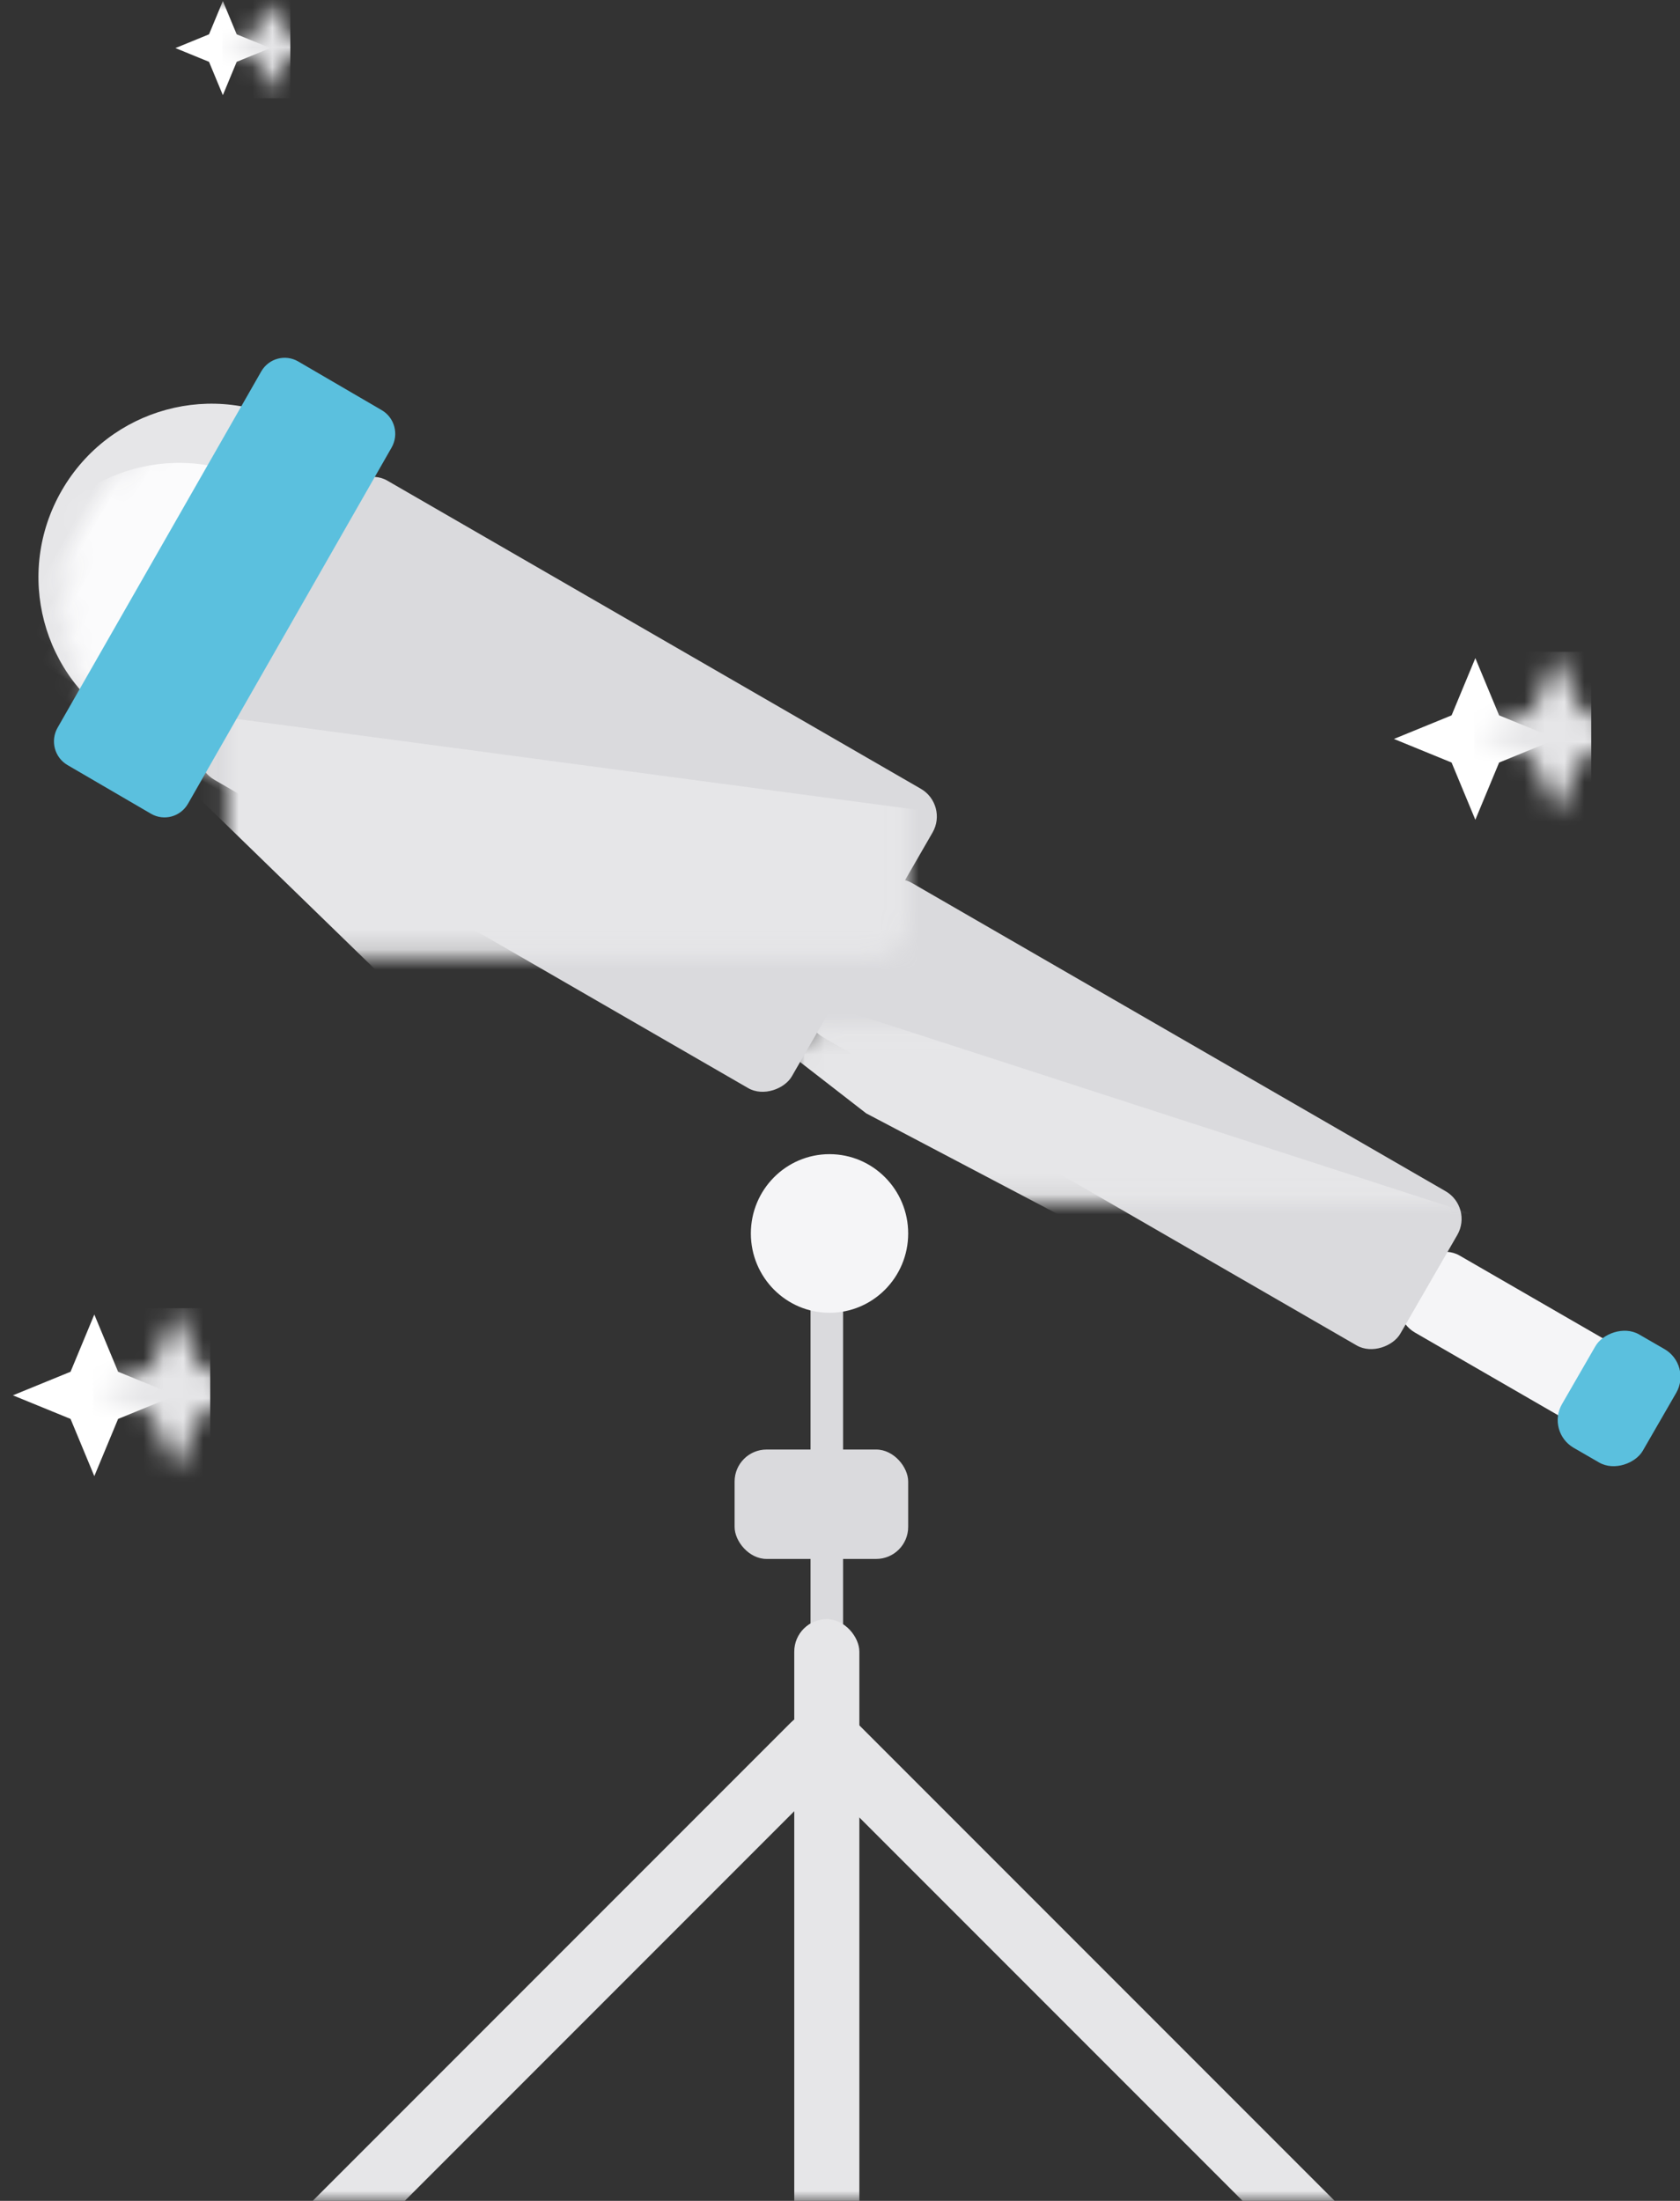 <?xml version="1.0" encoding="UTF-8" standalone="no"?>
<svg width="84px" height="110px" viewBox="0 0 84 110" version="1.1" xmlns="http://www.w3.org/2000/svg" xmlns:xlink="http://www.w3.org/1999/xlink">
    <rect x="0" y="0" width="84" height="110" fill="#333333" stroke="none"/>
    <!-- Generator: Sketch 40.3 (33839) - http://www.bohemiancoding.com/sketch -->
    <title>telescope</title>
    <desc>Created with Sketch.</desc>
    <defs>
        <rect id="path-1" x="0" y="0" width="167" height="110"></rect>
        <path d="M3.134,3.09 L2.442,4.756 L1.75,3.09 L0.071,2.403 L1.75,1.716 L2.442,0.051 L3.134,1.716 L4.813,2.403 L3.134,3.09 Z" id="path-3"></path>
        <rect id="path-5" x="0" y="0" width="3.255" height="41.008" rx="1.627"></rect>
        <ellipse id="path-7" cx="12.559" cy="11.847" rx="8.568" ry="8.636"></ellipse>
        <rect id="path-9" x="0.03" y="8.043" width="34.011" height="8.898" rx="1.6"></rect>
        <rect id="path-11" x="2.053" y="7.599" width="34.011" height="17.273" rx="1.6"></rect>
        <rect id="path-13" x="1.363" y="1.421" width="4.665" height="6.543" rx="1.6"></rect>
        <path d="M5.327,5.305 L4.138,8.165 L2.95,5.305 L0.067,4.126 L2.95,2.947 L4.138,0.087 L5.327,2.947 L8.21,4.126 L5.327,5.305 Z" id="path-15"></path>
        <path d="M5.327,5.305 L4.138,8.165 L2.95,5.305 L0.067,4.126 L2.95,2.947 L4.138,0.087 L5.327,2.947 L8.21,4.126 L5.327,5.305 Z" id="path-17"></path>
    </defs>
    <g id="prototype-(manager)" stroke="none" stroke-width="1" fill="none" fill-rule="evenodd">
        <g id="receive_null" transform="translate(-780, -310)">
            <g id="telescope" transform="translate(817.5, 365) scale(-1, 1) translate(-817.5, -365) translate(734, 310)">
                <mask id="mask-2" fill="white">
                    <use xlink:href="#path-1"></use>
                </mask>
                <g id="Mask"></g>
                <g mask="url(#mask-2)" id="Group-4">
                    <g transform="translate(80.647, 63.5) scale(-1, 1) translate(-80.647, -63.5) translate(32.147, 0)">
                        <g transform="translate(16.848, 0)">
                            <g id="Rectangle-2">
                                <mask id="mask-4" fill="white">
                                    <use xlink:href="#path-3"></use>
                                </mask>
                                <use id="Mask" fill="#FFFFFF" xlink:href="#path-3"></use>
                                <rect fill="#E6E6E8" mask="url(#mask-4)" x="2.412" y="-0.135" width="3.404" height="5.046"></rect>
                            </g>
                        </g>
                        <g transform="translate(0, 16.95)">
                            <rect id="Rectangle" fill="#DADADD" x="48.674" y="41.555" width="1.627" height="28.159" rx="0.814"></rect>
                            <g id="Rectangle" transform="translate(47.86, 63.973)">
                                <mask id="mask-6" fill="white">
                                    <use xlink:href="#path-5"></use>
                                </mask>
                                <use id="Mask" fill="#E6E6E8" xlink:href="#path-5"></use>
                            </g>
                            <rect id="Rectangle" fill="#E6E6E8" transform="translate(35.499, 83.635) rotate(-315) translate(-35.499, -83.635) " x="33.871" y="63.131" width="3.255" height="41.008" rx="1.627"></rect>
                            <rect id="Rectangle" fill="#E6E6E8" transform="translate(63.163, 83.635) scale(-1, 1) rotate(-315) translate(-63.163, -83.635) " x="61.535" y="63.131" width="3.255" height="41.008" rx="1.627"></rect>
                            <rect id="Rectangle-4" fill="#DADADD" x="44.877" y="55.498" width="8.679" height="5.468" rx="1.6"></rect>
                            <ellipse id="Oval-2" fill="#F5F5F7" cx="49.623" cy="44.699" rx="3.933" ry="3.964"></ellipse>
                            <g id="Group-3" transform="translate(49.298, 29) scale(-1, 1) translate(-49.298, -29) translate(5.798, 0)">
                                <rect id="Rectangle-5" fill="#F5F5F7" transform="translate(8.104, 50.431) rotate(-30) translate(-8.104, -50.431) " x="1.094" y="48.207" width="14.02" height="4.449" rx="1.6"></rect>
                                <g id="Oval-5" transform="translate(61.583, 0)">
                                    <mask id="mask-8" fill="white">
                                        <use xlink:href="#path-7"></use>
                                    </mask>
                                    <use id="Mask" fill="#E6E6E8" transform="translate(12.559, 11.847) rotate(-30) translate(-12.559, -11.847) " xlink:href="#path-7"></use>
                                    <ellipse fill="#FBFBFC" mask="url(#mask-8)" transform="translate(14.18, 14.805) rotate(-30) translate(-14.18, -14.805) " cx="14.18" cy="14.805" rx="8.568" ry="8.636"></ellipse>
                                </g>
                                <g id="Path-3" transform="translate(10.902, 26.245)">
                                    <mask id="mask-10" fill="white">
                                        <use xlink:href="#path-9"></use>
                                    </mask>
                                    <use id="Mask" fill="#DADADD" transform="translate(17.036, 12.492) rotate(-30) translate(-17.036, -12.492) " xlink:href="#path-9"></use>
                                    <polygon fill="#E6E6E8" mask="url(#mask-10)" points="0.276 17.442 41.038 4.23 30.439 12.451 3.731 26.498"></polygon>
                                </g>
                                <g id="Path-2" transform="translate(37.21, 6.015)">
                                    <mask id="mask-12" fill="white">
                                        <use xlink:href="#path-11"></use>
                                    </mask>
                                    <use id="Mask" fill="#DADADD" transform="translate(19.058, 16.235) rotate(-30) translate(-19.058, -16.235) " xlink:href="#path-11"></use>
                                    <polygon fill="#E6E6E8" mask="url(#mask-12)" points="-0.841 17.834 42.518 12.044 17.33 36.517 3.463 32.072"></polygon>
                                </g>
                                <path d="M65.072,5.42 C64.697,4.764 64.916,3.928 65.566,3.549 L69.74,1.116 C70.388,0.739 71.216,0.961 71.592,1.619 L81.77,19.417 C82.145,20.073 81.926,20.908 81.276,21.288 L77.102,23.721 C76.454,24.098 75.626,23.875 75.25,23.218 L65.072,5.42" id="Rectangle-5" fill="#5BC0DE"></path>
                                <g id="Path-4" transform="translate(0, 48.253)">
                                    <mask id="mask-14" fill="white">
                                        <use xlink:href="#path-13"></use>
                                    </mask>
                                    <use id="Mask" fill="#5BC0DE" transform="translate(3.696, 4.692) rotate(-30) translate(-3.696, -4.692) " xlink:href="#path-13"></use>
                                    <polygon mask="url(#mask-14)" points="6.915 2.802 -0.53 7.075 3.262 10.716 8.916 6.509"></polygon>
                                </g>
                            </g>
                        </g>
                        <g transform="translate(8.725, 65.613)">
                            <g id="Rectangle-2">
                                <mask id="mask-16" fill="white">
                                    <use xlink:href="#path-15"></use>
                                </mask>
                                <use id="Mask" fill="#FFFFFF" xlink:href="#path-15"></use>
                                <rect fill="#E6E6E8" mask="url(#mask-16)" x="4.087" y="-0.231" width="5.845" height="8.664"></rect>
                            </g>
                        </g>
                        <g transform="translate(77.776, 32.807)">
                            <g id="Rectangle-2">
                                <mask id="mask-18" fill="white">
                                    <use xlink:href="#path-17"></use>
                                </mask>
                                <use id="Mask" fill="#FFFFFF" xlink:href="#path-17"></use>
                                <rect fill="#E6E6E8" mask="url(#mask-18)" x="4.087" y="-0.231" width="5.845" height="8.664"></rect>
                            </g>
                        </g>
                    </g>
                </g>
            </g>
        </g>
    </g>
</svg>